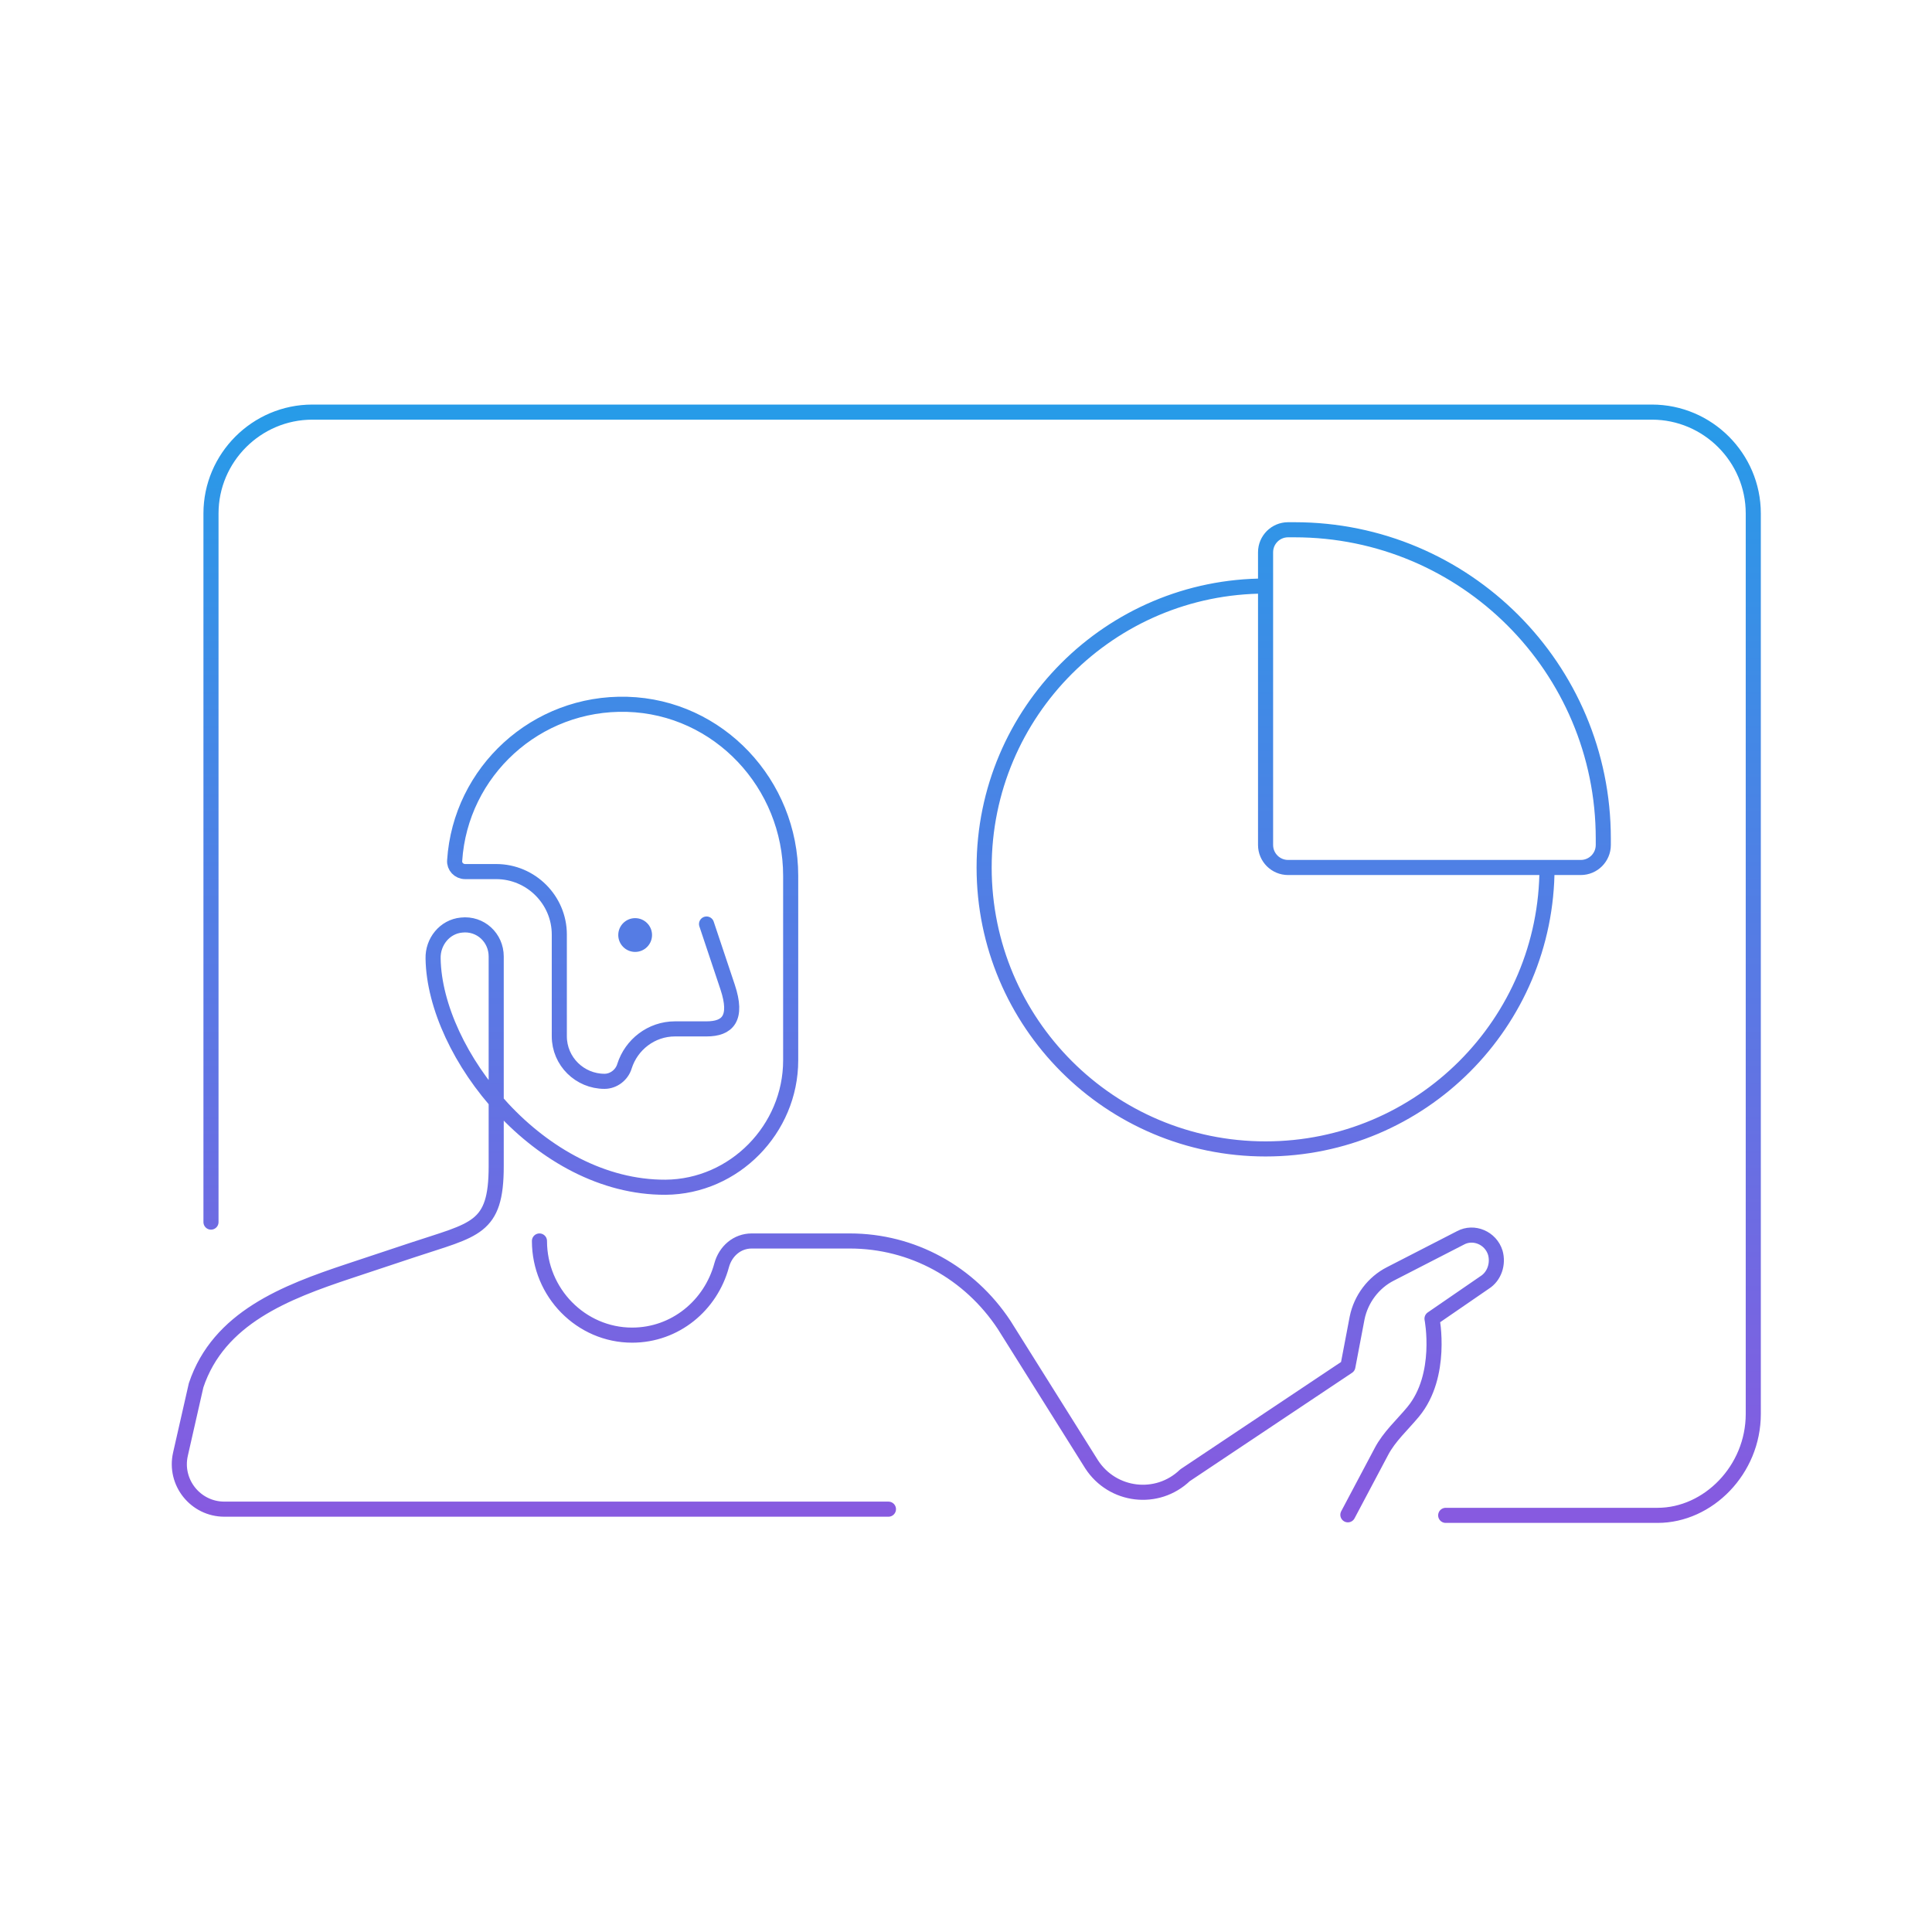 <svg width="320" height="320" viewBox="0 0 320 320" fill="none" xmlns="http://www.w3.org/2000/svg">
<path d="M256.233 143.683C256.233 169.428 235.363 190.298 209.618 190.298C183.873 190.298 163.003 169.428 163.003 143.683C163.003 117.938 183.873 97.068 209.618 97.068M117.026 153.047L120.51 163.469C122.252 168.679 120.51 170.416 117.026 170.416H111.8C107.881 170.416 104.571 173.022 103.439 176.583C103.003 178.059 101.61 179.101 100.129 179.101C96.035 179.101 92.639 175.801 92.639 171.632V154.784C92.639 149.052 87.936 144.362 82.187 144.362H77.048C76.003 144.362 75.219 143.494 75.306 142.538C76.264 127.774 88.806 116.224 103.874 116.658C119.029 117.092 130.961 129.859 130.961 145.057V175.627C130.961 187.004 121.642 196.557 110.232 196.644C89.416 196.731 71.997 174.498 71.735 158.779C71.648 156 73.652 153.481 76.439 153.221C79.574 152.873 82.187 155.305 82.187 158.431C82.187 158.431 82.187 182.749 82.187 193.17C82.187 203.592 78.703 203.592 68.252 207.066C57.8 210.54 68.252 207.066 57.8 210.54C47.348 214.014 36.21 218.267 32.48 229.455L29.89 240.854C28.829 245.521 32.377 249.965 37.163 249.965H147.154M89.351 205.545C89.351 214.122 96.255 221.14 104.694 221.14C111.854 221.14 117.735 216.201 119.526 209.573C120.165 207.234 122.083 205.545 124.512 205.545H140.75C151.106 205.545 160.568 210.743 166.321 219.451L180.801 242.533C184.253 247.861 191.669 248.771 196.272 244.353L223.25 226.338L224.784 218.281C225.424 215.162 227.469 212.433 230.282 211.003L241.917 205.025C244.091 203.855 246.904 205.025 247.671 207.494C248.182 209.313 247.543 211.393 245.881 212.433L237.187 218.411C237.187 218.411 239.038 227.82 234.077 233.829C232.28 236.005 230.101 237.934 228.796 240.436L223.25 250.899M34.946 202.419V85.041C34.946 75.811 42.498 68.259 51.728 68.259H273.616C282.846 68.259 290.398 75.811 290.398 85.041V234.209C290.398 243.439 282.939 250.991 274.548 250.991H239.452M214.413 87.745H213.347C211.288 87.745 209.618 89.414 209.618 91.474V139.954C209.618 142.013 211.288 143.683 213.347 143.683H261.827C263.887 143.683 265.556 142.013 265.556 139.954V138.888C265.556 110.642 242.659 87.745 214.413 87.745Z" stroke="url(#paint0_linear_3240_2554)" stroke-width="2.5" stroke-miterlimit="10" stroke-linecap="round" stroke-linejoin="round"/>
<path d="M105.201 157.667C106.746 157.667 107.998 156.415 107.998 154.87C107.998 153.325 106.746 152.073 105.201 152.073C103.657 152.073 102.404 153.325 102.404 154.87C102.404 156.415 103.657 157.667 105.201 157.667Z" fill="#557CE4"/>
<defs>
<linearGradient id="paint0_linear_3240_2554" x1="160.049" y1="68.259" x2="160.049" y2="250.991" gradientUnits="userSpaceOnUse">
<stop stop-color="#279BE8"/>
<stop offset="1" stop-color="#875AE0"/>
</linearGradient>
</defs>
</svg>
